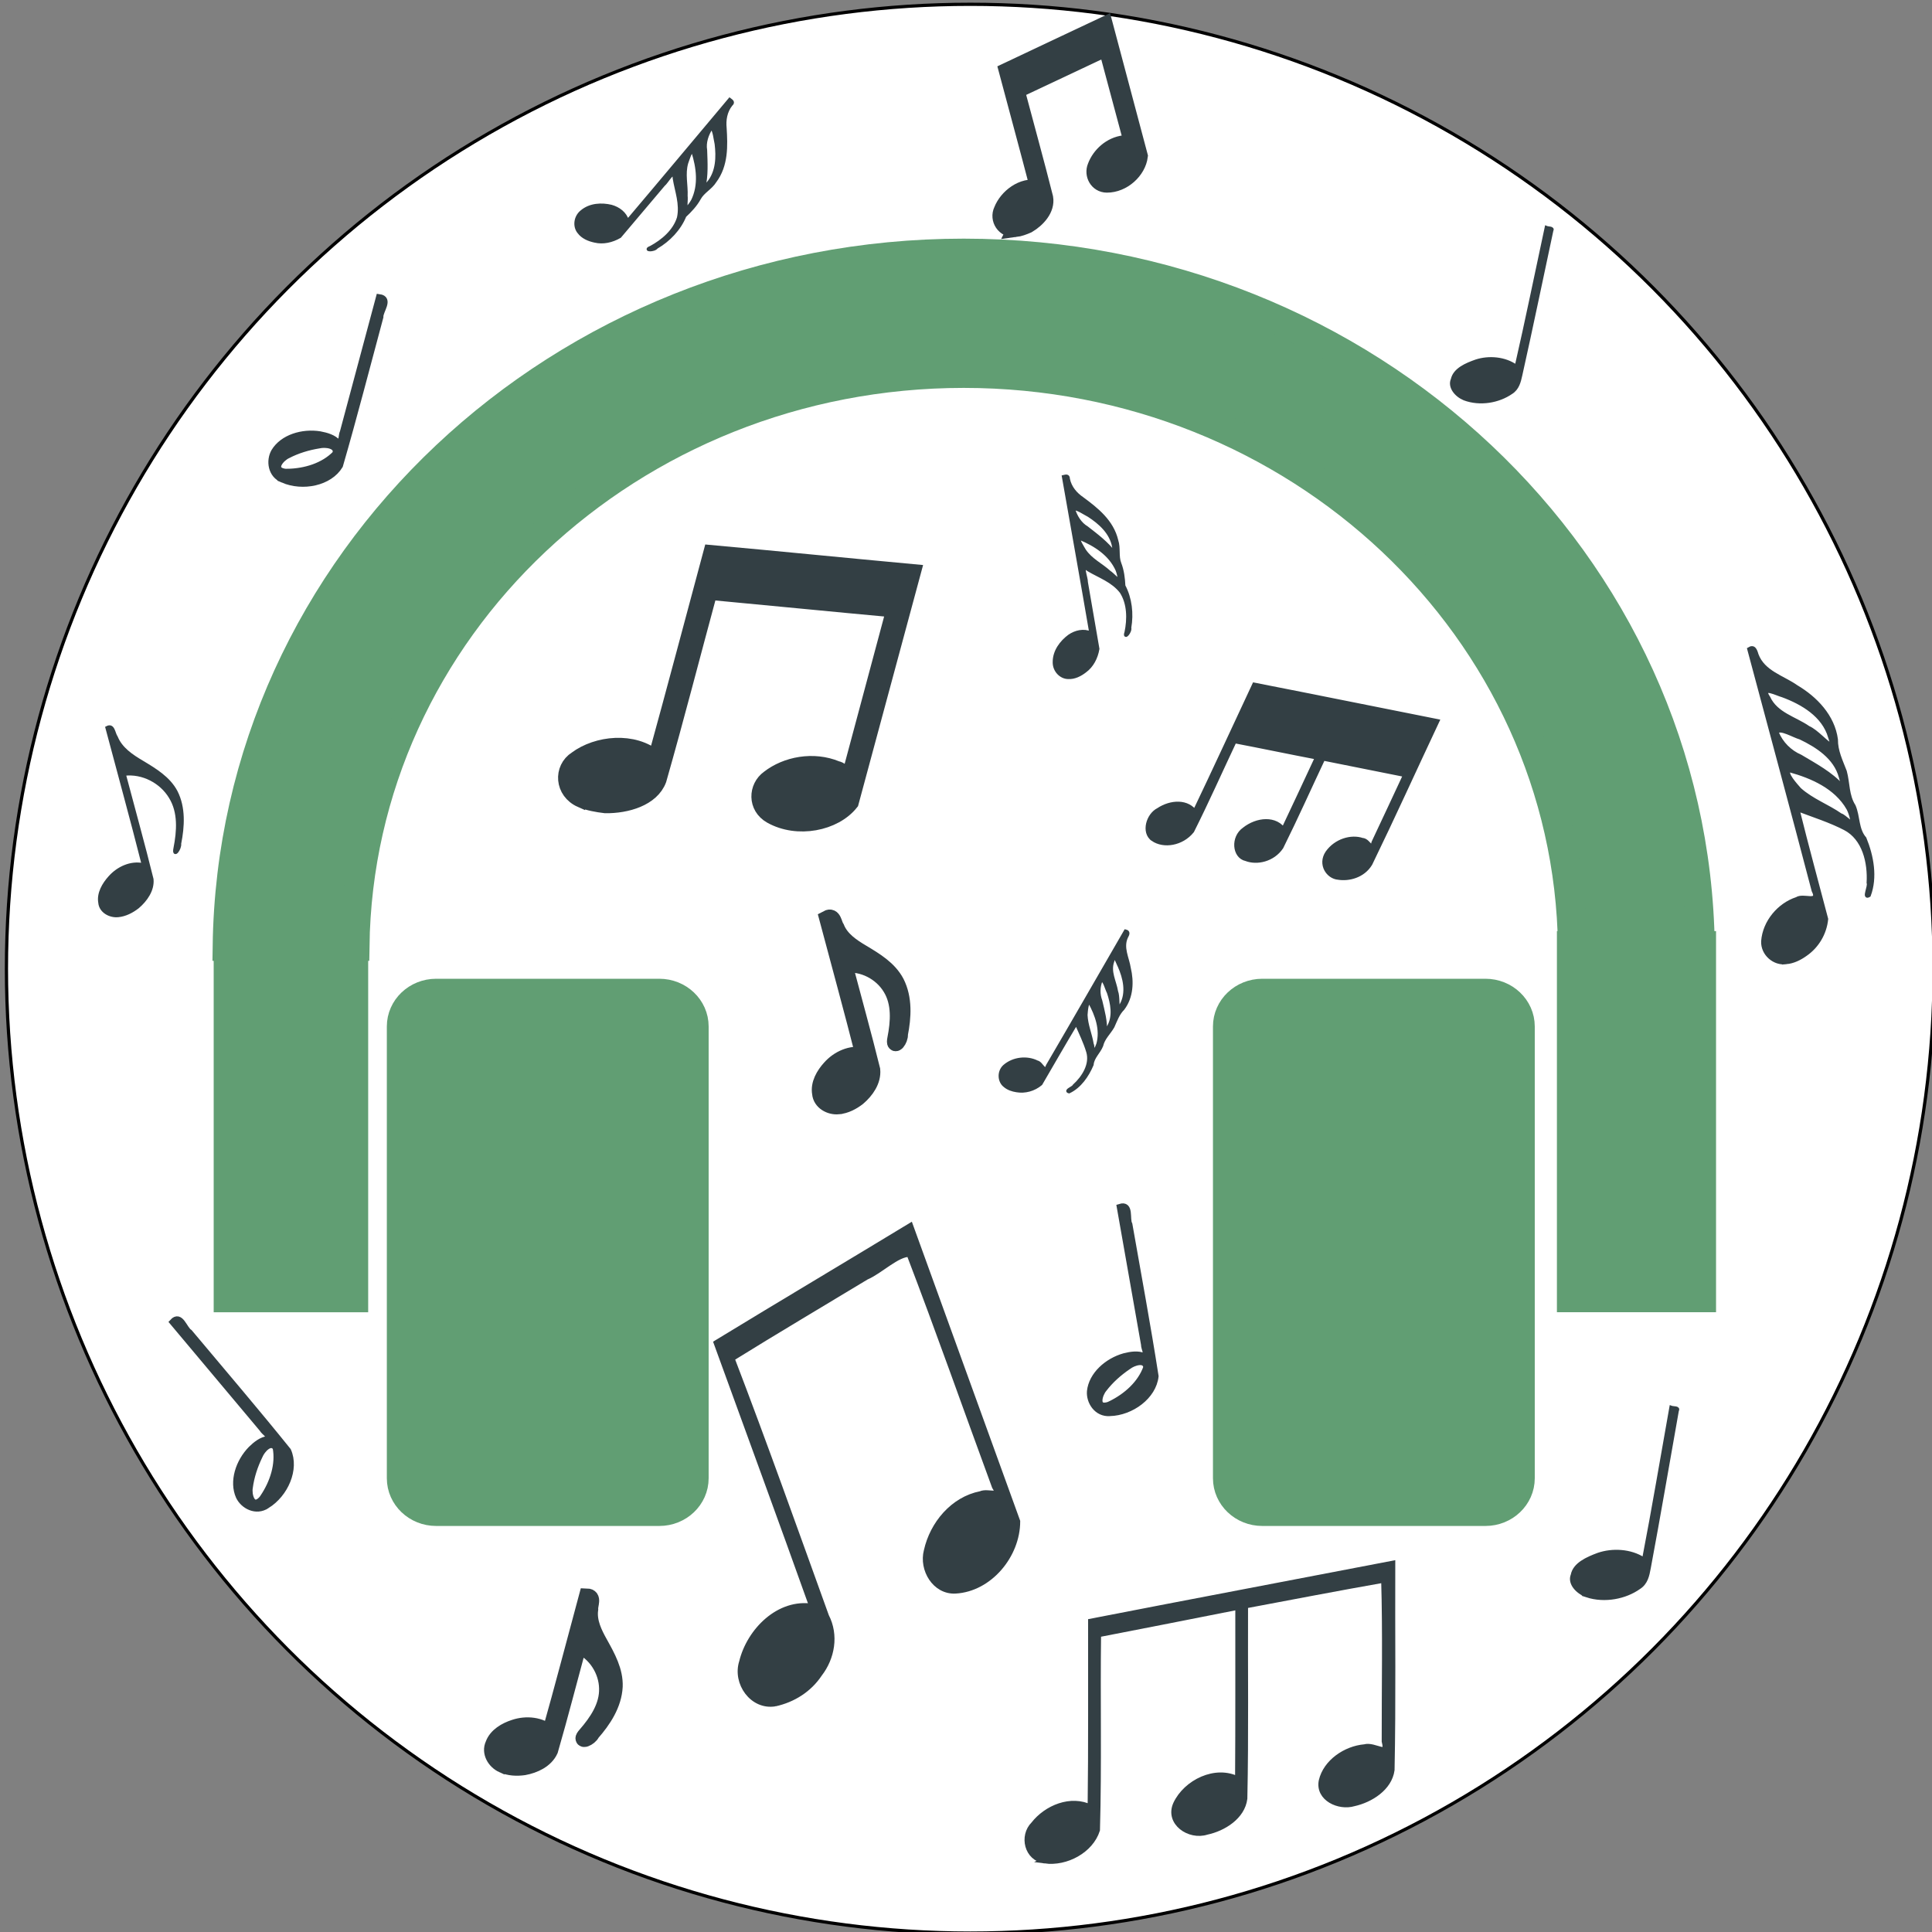 <svg width="600" height="600" xmlns="http://www.w3.org/2000/svg">
 <rect width="100%" height="100%" fill="#808080" stroke="none"/>
 <g>
  <title>Layer 1</title>
  <ellipse fill="#ffffff" cx="301.333" cy="300.833" id="svg_1" rx="299.333" ry="299.5" stroke="#000"/>
  <path fill="none" stroke="#000" stroke-width="5" d="m280.088,643.923l0.569,0l0.176,-0.541l0.176,0.541l0.569,0l-0.46,0.334l0.176,0.541l-0.46,-0.334l-0.46,0.334l0.176,-0.541l-0.46,-0.334z" id="svg_30"/>
  <path stroke="#619E73" id="svg_3" d="m472.135,459.088c0,5.697 -4.843,10.313 -10.821,10.313l-69.298,0c-5.978,0 -10.821,-4.616 -10.821,-10.313l0,-140.314c0,-5.697 4.843,-10.313 10.821,-10.313l69.298,0c5.978,0 10.821,4.616 10.821,10.313l0,140.314zm-256.56,0c0,5.697 -4.844,10.313 -10.821,10.313l-69.299,0c-5.977,0 -10.821,-4.616 -10.821,-10.313l0,-140.314c0,-5.697 4.844,-10.313 10.821,-10.313l69.299,0c5.977,0 10.821,4.616 10.821,10.313l0,140.314zm83.721,-380.475c-125.398,0 -227.192,96.138 -228.755,215.284l39.7,0c1.287,-98.475 85.423,-177.93 189.055,-177.93c103.632,0 187.768,79.455 189.04,177.93l39.699,0c-1.547,-119.146 -103.371,-215.284 -228.74,-215.284l0,0zm-228.434,324.423l38.98,0l0,-109.358l-38.98,0l0,109.358zm417.152,-109.373l0,109.359l40.419,0l0,-109.359l-40.419,0z" stroke-width="9" fill="#619E73"/>
  <path transform="rotate(10 504.153 466.074)" stroke="#333f44" id="svg_4" d="m498.039,497.1c-3.102,-0.558 -6.076,-2.846 -5.488,-5.583c0.045,-3.415 3.618,-5.825 6.776,-7.674c4.08,-2.267 9.703,-2.985 14.19,-1.06c0.269,-15.954 0.117,-31.913 0.157,-47.869c0.784,0.148 2.49,-0.446 2.096,0.651c-0.038,16.59 0.088,33.181 -0.101,49.77c-0.02,2.251 -0.058,4.69 -2.025,6.474c-3.634,3.683 -9.703,6.127 -15.606,5.291l0,0z" fill="#333f44"/>
  <path transform="rotate(-15 264.158 312.928)" stroke="#333f44" id="svg_5" d="m252.566,341.529c-2.545,-0.418 -4.909,-2.691 -4.429,-5.343c0.243,-2.912 2.623,-5.256 5.018,-6.801c3.187,-2.11 7.545,-2.894 11.057,-1.074c0.206,-14.68 0.089,-29.364 0.12,-44.047c2.215,-0.522 1.499,2.299 2.002,3.603c0.48,3.835 3.125,6.845 5.758,9.532c3.266,3.378 6.735,6.96 7.796,11.639c1.159,5.43 -0.694,10.984 -3.099,15.85c-0.174,1.56 -3.115,3.816 -1.714,0.998c2.359,-4.821 4.309,-10.373 2.698,-15.711c-1.534,-5.327 -6.314,-9.775 -12.004,-10.573c-0.037,11.248 0.09,22.498 -0.135,33.744c-0.559,3.313 -3.518,5.771 -6.484,7.174c-2.046,0.866 -4.354,1.39 -6.583,1.008l0,0z" stroke-width="5" fill="#333f44"/>
  <path transform="rotate(15 228.826 212.24)" stroke="#333f44" id="svg_10" d="m191.474,259.608c-6.245,-0.967 -8.398,-7.72 -4.675,-11.766c4.941,-6.258 15.51,-10.476 23.791,-6.528c0.165,-22.035 0.07,-44.072 0.095,-66.108c20.648,-3.566 41.341,-6.949 61.997,-10.484c-0.045,24.697 -0.089,49.393 -0.134,74.09c-3.236,7.47 -13.692,12.65 -22.797,10.333c-5.421,-1.389 -6.72,-7.379 -3.702,-11.048c4.133,-5.474 11.827,-9.233 19.561,-8.207c2.207,-0.191 5.457,2.868 4.524,-0.593c0,-17.311 0,-34.622 0,-51.933c-18.954,3.266 -37.946,6.378 -56.909,9.609c-0.065,20.145 0.161,40.293 -0.169,60.435c-0.603,6.118 -7.464,10.292 -13.868,11.923c-2.53,0.365 -5.164,0.592 -7.715,0.276l0,0zm49.444,-82.13c9.739,-1.641 19.482,-3.262 29.217,-4.92c1.239,-4.225 -4.305,-1.481 -7.017,-1.378c-16.628,2.81 -33.266,5.578 -49.892,8.399c-1.239,4.225 4.305,1.481 7.017,1.378c6.891,-1.163 13.783,-2.321 20.676,-3.479l0,0z" stroke-width="5" fill="#333f44"/>
  <path id="svg_12" d="m711.704,299.642c-0.084,-0.01 -0.12,-0.109 -0.103,-0.182c0.03,-0.117 0.145,-0.197 0.261,-0.21c0.044,-0.004 0.093,-0.003 0.129,0.025c0.03,-0.012 0.009,-0.058 0.014,-0.086c0,-0.344 0,-0.688 0,-1.032c0.075,-0.011 0.027,0.095 0.04,0.139c-0.001,0.38 0.003,0.76 -0.004,1.139c-0.037,0.142 -0.197,0.232 -0.338,0.209zm0.014,-0.062c0.115,-0.037 0.222,-0.113 0.277,-0.222c0.005,-0.068 -0.08,-0.054 -0.118,-0.031c-0.068,0.034 -0.131,0.078 -0.184,0.133c-0.035,0.032 -0.079,0.131 0.004,0.125l0.012,-0.002l0.01,-0.003l0,0l0,0z" stroke-width="2" stroke="#333f44" fill="#333f44"/>
  <path transform="rotate(-10 344.769 407.147)" stroke="#333f44" id="svg_13" d="m339.152,438.288c-3.963,-0.42 -5.639,-4.56 -4.829,-7.658c1.394,-4.895 6.846,-8.277 12.316,-8.827c2.075,-0.153 4.364,-0.127 6.073,1.039c1.403,-0.496 0.416,-2.454 0.672,-3.628c0,-14.442 0,-28.884 0,-43.326c3.528,-0.458 1.25,3.993 1.872,5.816c-0.023,15.941 0.146,31.884 -0.179,47.824c-1.72,5.957 -9.278,9.732 -15.925,8.761zm0.67,-2.604c5.414,-1.534 10.452,-4.735 13.028,-9.338c0.225,-2.845 -3.77,-2.253 -5.576,-1.293c-3.18,1.42 -6.174,3.285 -8.654,5.564c-1.647,1.349 -3.743,5.494 0.185,5.259l0.543,-0.068l0.474,-0.124l0,0l0,0z" stroke-width="2" fill="#333f44"/>
  <path transform="rotate(-20 258.326 456.246)" stroke="#333f44" id="svg_14" d="m216.906,518.516c-6.925,-1.271 -9.313,-10.15 -5.184,-15.47c5.479,-8.227 17.199,-13.773 26.382,-8.582c0.183,-29.066 0.077,-58.134 0.105,-87.2c22.897,-4.597 45.845,-8.938 68.75,-13.497c-0.05,32.47 -0.099,64.939 -0.149,97.409c-3.588,9.821 -15.184,16.631 -25.28,13.586c-6.011,-1.826 -7.452,-9.701 -4.105,-14.526c4.584,-7.197 13.115,-12.139 21.691,-10.791c2.448,-0.251 6.052,3.77 5.017,-0.779c-0.085,-25.682 0.211,-51.371 -0.219,-77.048c-3.737,-1.408 -10.382,1.832 -15.167,2.094c-16,3.16 -32.033,6.153 -47.996,9.498c0.482,28.457 0.257,56.931 0.185,85.394c0.847,6.497 -2.681,12.618 -8.046,16.004c-4.63,3.418 -10.349,4.65 -15.987,3.908l0,-0z" stroke-width="2" fill="#333f44"/>
  <path transform="rotate(25 400.585 241.632)" stroke="#333f44" id="svg_15" d="m370.083,276.455c-3.234,-0.538 -4.163,-5.708 -2.019,-8.408c2.347,-3.835 6.839,-6.255 10.507,-3.893c0.149,-14.612 0.065,-29.227 0.087,-43.841c18.52,-4.599 37.065,-9.046 55.593,-13.596c-0.053,16.155 0.13,32.316 -0.129,48.467c-0.445,4.167 -3.871,6.934 -6.956,7.799c-2.703,1.028 -6.509,-1.2 -5.869,-5.217c0.792,-4.345 4.403,-7.476 7.875,-7.857c1.719,-0.819 4.559,2.707 3.769,-1.207c0.049,-7.841 0.025,-15.682 0.031,-23.523c-8.646,2.097 -17.29,4.21 -25.935,6.315c-0.052,10.229 0.126,20.465 -0.133,30.688c-0.718,4.457 -4.585,7.404 -8.076,7.635c-3.366,0.812 -6.119,-4.044 -4.052,-7.582c2.178,-4.393 7.152,-7.352 11.055,-4.689c0.075,-8.574 0.032,-17.149 0.043,-25.723c-8.674,2.194 -17.377,4.219 -26.052,6.413c-0.058,10.357 0.142,20.726 -0.158,31.073c-1.176,4.744 -5.703,7.817 -9.58,7.146l0,0l0,0zm22.904,-44.666c4.256,-1.052 8.519,-2.063 12.764,-3.179c0.667,-3.796 -4.047,0.024 -5.728,-0.367c-6.734,1.647 -13.471,3.272 -20.203,4.93c-0.512,3.659 3.452,0.347 5.076,0.594c2.696,-0.661 5.393,-1.32 8.09,-1.978l0,0zm-0.489,-4.918c4.458,-1.089 8.918,-2.164 13.375,-3.265c0.37,-3.665 -3.865,-0.078 -5.518,-0.434c-6.827,1.658 -13.651,3.336 -20.476,5.006c-0.627,3.542 3.289,0.358 4.838,0.59c2.593,-0.633 5.187,-1.266 7.781,-1.897l0,0zm27.825,-1.823c4.216,-1.027 8.432,-2.055 12.648,-3.082c0.396,-3.654 -3.729,-0.252 -5.413,-0.526c-6.822,1.662 -13.643,3.337 -20.464,5.006c-0.804,3.097 1.942,1.106 3.36,1.006c3.29,-0.801 6.579,-1.602 9.869,-2.403zm-27.302,-3.273c4.264,-1.044 8.529,-2.088 12.793,-3.132c0.718,-3.728 -3.24,-0.505 -4.825,-0.713c-7.04,1.758 -14.079,3.523 -21.122,5.263c-0.408,3.818 4.246,-0.104 5.979,0.332c2.392,-0.581 4.784,-1.164 7.175,-1.75l0,0zm27.069,-1.711c4.294,-1.046 8.587,-2.092 12.88,-3.139c0.509,-3.51 -3.26,-0.368 -4.795,-0.602c-7.046,1.724 -14.096,3.424 -21.141,5.158c-0.109,3.616 4.451,-0.143 6.376,0.207c2.226,-0.54 4.453,-1.081 6.679,-1.624l0,0zm-0.087,-4.954c4.28,-1.068 8.581,-2.04 12.846,-3.171c0.639,-3.711 -4.112,0.12 -5.776,-0.307c-6.636,1.609 -13.297,3.098 -19.918,4.774c-0.709,3.927 4.126,0.013 5.857,0.407c2.33,-0.569 4.66,-1.136 6.99,-1.703l0,0z" stroke-width="2" fill="#333f44"/>
  <path transform="rotate(-10 335.895 178.411)" id="svg_17" d="m326.242,209.181c-2.208,-0.41 -3.909,-2.828 -3.42,-5.416c0.58,-3.416 3.29,-5.823 5.947,-7.16c2.149,-1.001 4.774,-1.167 6.818,0.236c0.081,-16.44 0.036,-32.88 0.048,-49.321c0.721,-0.035 1.548,-0.207 1.351,0.954c0.059,2.737 1.479,5.046 3.243,6.758c3.748,3.953 7.902,8.525 8.232,14.716c0.353,2.425 -0.784,4.813 -0.303,7.167c0.46,2.321 0.323,4.73 0.032,7.062c1.365,4.187 1.035,9.007 -0.452,13.095c0.137,1.278 -2.507,3.362 -1.349,1.233c1.564,-3.883 2.387,-8.66 0.691,-12.656c-2.054,-3.873 -5.793,-5.859 -8.858,-8.503c-2.134,-2.458 -0.983,2.318 -1.301,3.742c-0.047,6.985 -0.051,13.97 -0.074,20.955c-0.955,2.661 -2.707,4.914 -5.041,6.069c-1.711,0.914 -3.676,1.518 -5.564,1.069l0,0zm20.808,-30.111c-1.322,-5.425 -5.529,-9.101 -9.635,-11.751c-1.124,-0.18 0.333,2.932 0.649,3.896c1.471,3.3 4.367,5.247 6.456,7.973c0.911,0.864 1.948,2.646 2.659,3.122c0.103,-1.075 0.041,-2.178 -0.129,-3.24l0,0zm0.166,-7.4c-0.021,-4.56 -3.015,-8.194 -5.916,-10.908c-1.353,-1.024 -2.989,-2.749 -4.378,-2.956c0.264,2.538 1.259,5.023 3.086,6.58c2.6,2.886 5.348,5.765 7.152,9.39c0.208,-0.63 0.024,-1.434 0.057,-2.106z" stroke="#333f44" fill="#333f44"/>
  <path id="svg_18" d="m639.55,265.604c-0.061,-0.01 -0.108,-0.068 -0.094,-0.131c0.016,-0.082 0.091,-0.141 0.164,-0.173c0.059,-0.024 0.132,-0.028 0.188,0.006c0.002,-0.397 0.001,-0.794 0.001,-1.19c0.02,-0.001 0.043,-0.005 0.037,0.023c0.002,0.066 0.041,0.122 0.089,0.163c0.103,0.095 0.218,0.206 0.227,0.355c0.01,0.059 -0.022,0.116 -0.008,0.173c0.013,0.056 0.009,0.114 0.001,0.17c0.038,0.101 0.029,0.217 -0.012,0.316c0.004,0.031 -0.069,0.081 -0.037,0.03c0.043,-0.094 0.066,-0.209 0.019,-0.305c-0.057,-0.093 -0.16,-0.141 -0.244,-0.205c-0.059,-0.059 -0.027,0.056 -0.036,0.09c-0.001,0.169 -0.001,0.337 -0.002,0.506c-0.026,0.064 -0.075,0.119 -0.139,0.146c-0.047,0.022 -0.101,0.037 -0.154,0.026l0,0zm0.574,-0.727c-0.036,-0.131 -0.153,-0.22 -0.266,-0.284c-0.031,-0.004 0.009,0.071 0.018,0.094c0.041,0.08 0.121,0.127 0.178,0.192c0.025,0.021 0.054,0.064 0.073,0.075c0.003,-0.026 0.001,-0.053 -0.004,-0.078l0,0zm0.005,-0.179c-0.001,-0.11 -0.083,-0.198 -0.163,-0.263c-0.037,-0.025 -0.083,-0.066 -0.121,-0.071c0.007,0.061 0.035,0.121 0.085,0.159c0.072,0.07 0.148,0.139 0.197,0.227c0.006,-0.015 0.001,-0.035 0.002,-0.051z" stroke="#000" fill="#333f44"/>
  <path transform="rotate(30 334.515 315.325)" id="svg_19" d="m326.05,345.504c-2.254,-0.258 -3.934,-2.795 -3.205,-5.165c1.208,-3.567 4.691,-6.033 8.155,-6.23c1.427,-0.508 3.921,2.028 3.368,-0.663c0.091,-16.102 0.045,-32.204 0.057,-48.306c1.081,-0.346 1.17,0.519 1.188,1.487c0.335,3.618 3.595,5.448 5.6,7.954c2.892,3.064 5.171,7.303 4.604,11.82c-0.58,2.156 -0.157,4.224 0.056,6.397c0.013,2.346 -0.786,4.584 -0.076,6.89c0.316,2.233 -0.608,4.483 0.382,6.587c0.451,3.698 0.131,7.796 -1.976,10.859c-1.336,0.391 0.558,-1.693 0.438,-2.409c1.185,-3.698 1.366,-8.467 -1.601,-11.275c-2.323,-2.193 -4.978,-3.938 -7.51,-5.831c-0.135,7.257 -0.091,14.517 -0.129,21.776c-0.955,2.641 -3.005,4.68 -5.488,5.587c-1.227,0.477 -2.562,0.755 -3.863,0.522l0,0zm18.54,-25.626c-1.191,-4.609 -4.979,-7.732 -8.677,-9.983c-0.988,0.117 0.437,2.967 0.916,3.965c1.665,2.647 4.202,4.454 6.149,6.845c0.647,0.296 1.959,3.223 1.761,1.203c0.025,-0.679 -0.019,-1.364 -0.149,-2.029l0,0zm0.147,-6.287c0.002,-3.881 -2.73,-6.964 -5.337,-9.276c-1.128,-0.693 -3.152,-2.919 -3.908,-2.216c0.278,2.271 1.414,4.276 3.094,5.654c2.227,2.381 4.634,4.688 6.12,7.708c0.145,-0.563 0.009,-1.267 0.03,-1.87zm0.002,-7.934c-0.076,-4.4 -3.333,-7.782 -6.492,-10.097c-0.883,-0.507 -3.467,-2.986 -2.589,-0.361c0.587,3.473 3.73,5.142 5.721,7.585c1.345,1.109 2.516,3.824 3.381,4.465c0.027,-0.53 -0.007,-1.061 -0.02,-1.591l0,0z" stroke="#333f44" fill="#333f44"/>
  <path transform="rotate(-15 555.811 248.386)" id="svg_21" d="m541.703,296.935c-3.756,-0.416 -6.556,-4.496 -5.341,-8.309c2.013,-5.739 7.819,-9.705 13.591,-10.022c2.379,-0.817 6.535,3.263 5.613,-1.066c0.152,-25.903 0.076,-51.807 0.094,-77.71c1.802,-0.557 1.95,0.834 1.98,2.392c0.558,5.82 5.992,8.765 9.334,12.795c4.819,4.929 8.618,11.748 7.674,19.015c-0.966,3.468 -0.262,6.795 0.094,10.291c0.021,3.774 -1.31,7.375 -0.127,11.084c0.526,3.591 -1.014,7.211 0.637,10.597c0.751,5.949 0.218,12.541 -3.293,17.469c-2.227,0.63 0.931,-2.723 0.729,-3.875c1.976,-5.949 2.277,-13.621 -2.669,-18.137c-3.871,-3.528 -8.296,-6.334 -12.516,-9.38c-0.224,11.674 -0.152,23.354 -0.216,35.031c-1.592,4.248 -5.009,7.528 -9.147,8.987c-2.045,0.767 -4.269,1.215 -6.438,0.839l0,0zm30.9,-41.225c-1.985,-7.414 -8.298,-12.439 -14.461,-16.06c-1.646,0.188 0.728,4.773 1.526,6.379c2.774,4.259 7.003,7.165 10.248,11.011c1.078,0.476 3.266,5.185 2.936,1.935c0.041,-1.092 -0.031,-2.194 -0.248,-3.264l0,0zm0.245,-10.114c0.004,-6.243 -4.551,-11.203 -8.894,-14.923c-1.88,-1.114 -5.253,-4.695 -6.513,-3.565c0.463,3.654 2.356,6.879 5.157,9.096c3.712,3.83 7.724,7.541 10.201,12.399c0.242,-0.905 0.015,-2.038 0.05,-3.008zm0.004,-12.764c-0.126,-7.078 -5.554,-12.52 -10.819,-16.243c-1.471,-0.816 -5.779,-4.804 -4.316,-0.581c0.979,5.586 6.216,8.272 9.535,12.201c2.242,1.784 4.193,6.151 5.635,7.182c0.044,-0.853 -0.012,-1.707 -0.034,-2.559l0,0z" stroke="#333f44" fill="#333f44"/>
  <path id="svg_22" d="m788.841,396.265c-0.06,-0.006 -0.105,-0.069 -0.085,-0.127c0.032,-0.088 0.125,-0.149 0.217,-0.154c0.038,-0.013 0.104,0.05 0.09,-0.016c0.002,-0.397 0.001,-0.795 0.002,-1.192c0.029,-0.009 0.031,0.013 0.032,0.037c0.009,0.089 0.096,0.134 0.149,0.196c0.077,0.076 0.138,0.18 0.123,0.292c-0.015,0.053 -0.004,0.104 0.002,0.158c0,0.058 -0.021,0.113 -0.002,0.17c0.008,0.055 -0.016,0.111 0.01,0.163c0.012,0.091 0.003,0.192 -0.053,0.268c-0.036,0.01 0.015,-0.042 0.012,-0.059c0.032,-0.091 0.036,-0.209 -0.043,-0.278c-0.062,-0.054 -0.133,-0.097 -0.2,-0.144c-0.004,0.179 -0.002,0.358 -0.003,0.537c-0.025,0.065 -0.08,0.115 -0.146,0.138c-0.033,0.012 -0.068,0.019 -0.103,0.013l0,0zm0.494,-0.632c-0.032,-0.114 -0.133,-0.191 -0.231,-0.246c-0.026,0.003 0.012,0.073 0.024,0.098c0.044,0.065 0.112,0.11 0.164,0.169c0.017,0.007 0.052,0.08 0.047,0.03c0.001,-0.017 -0.001,-0.034 -0.004,-0.05l0,0zm0.004,-0.155c0,-0.096 -0.073,-0.172 -0.142,-0.229c-0.03,-0.017 -0.084,-0.072 -0.104,-0.055c0.007,0.056 0.038,0.106 0.082,0.14c0.059,0.059 0.123,0.116 0.163,0.19c0.004,-0.014 0,-0.031 0.001,-0.046zm0,-0.196c-0.002,-0.109 -0.089,-0.192 -0.173,-0.249c-0.024,-0.013 -0.092,-0.074 -0.069,-0.009c0.016,0.086 0.099,0.127 0.152,0.187c0.036,0.027 0.067,0.094 0.09,0.11c0.001,-0.013 -0,-0.026 -0.001,-0.039l0,0z" stroke="#333f44" fill="#333f44"/>
  <path transform="rotate(15 101.349 120.306)" stroke="#333f44" id="svg_23" d="m95.732,151.447c-3.963,-0.42 -5.639,-4.56 -4.829,-7.658c1.394,-4.895 6.846,-8.277 12.316,-8.827c2.075,-0.153 4.364,-0.127 6.073,1.039c1.403,-0.496 0.416,-2.454 0.672,-3.628c0,-14.442 0,-28.884 0,-43.326c3.528,-0.458 1.25,3.993 1.872,5.816c-0.023,15.941 0.146,31.884 -0.179,47.824c-1.72,5.957 -9.278,9.732 -15.925,8.761zm0.67,-2.604c5.414,-1.534 10.452,-4.735 13.028,-9.338c0.225,-2.845 -3.77,-2.253 -5.576,-1.293c-3.18,1.42 -6.174,3.285 -8.654,5.564c-1.647,1.349 -3.743,5.494 0.185,5.259l0.543,-0.068l0.474,-0.124l0,0l0,0z" stroke-width="2" fill="#333f44"/>
  <path transform="rotate(-15 327.51 39.872)" stroke="#333f44" id="svg_24" d="m307.575,66.902c-3.333,-0.552 -4.482,-4.405 -2.495,-6.714c2.637,-3.571 8.278,-5.978 12.697,-3.725c0.088,-12.574 0.037,-25.149 0.051,-37.724c11.02,-2.035 22.063,-3.965 33.087,-5.982c-0.024,14.093 -0.048,28.186 -0.072,42.279c-1.727,4.263 -7.307,7.218 -12.167,5.897c-2.893,-0.793 -3.586,-4.21 -1.976,-6.305c2.206,-3.124 6.312,-5.269 10.439,-4.684c1.178,-0.109 2.912,1.636 2.415,-0.338c0,-9.878 0,-19.757 0,-29.635c-10.116,1.864 -20.251,3.639 -30.372,5.483c-0.035,11.495 0.086,22.993 -0.09,34.487c-0.322,3.491 -3.983,5.873 -7.401,6.804c-1.35,0.208 -2.756,0.338 -4.118,0.158l0,0zm26.388,-46.867c5.197,-0.936 10.397,-1.861 15.593,-2.808c0.661,-2.411 -2.298,-0.845 -3.745,-0.786c-8.874,1.603 -17.754,3.183 -26.627,4.793c-0.661,2.411 2.298,0.845 3.745,0.786c3.678,-0.663 7.356,-1.325 11.034,-1.985l0,0z" stroke-width="5" fill="#333f44"/>
  <path id="svg_25" d="m324.512,577.722c-5.434,-0.71 -6.993,-7.529 -3.392,-11.091c3.943,-5.058 11.489,-8.25 17.651,-5.135c0.251,-19.274 0.109,-38.551 0.147,-57.827c31.112,-6.066 62.267,-11.931 93.393,-17.933c-0.09,21.309 0.219,42.625 -0.217,63.929c-0.747,5.496 -6.503,9.145 -11.686,10.287c-4.541,1.356 -10.935,-1.582 -9.86,-6.882c1.33,-5.731 7.397,-9.861 13.23,-10.363c3.124,-0.936 7.747,3.519 6.322,-1.938c-0.029,-16.758 0.323,-33.539 -0.173,-50.282c-14.385,2.529 -28.912,5.333 -43.336,8.042c-0.086,20.004 0.205,40.014 -0.216,60.013c-0.674,5.515 -6.463,9.155 -11.649,10.25c-5.276,1.703 -11.959,-2.833 -9.414,-8.483c3.107,-6.656 12.242,-11.23 19.252,-7.528c0.125,-17.961 0.055,-35.923 0.073,-53.885c-14.552,2.908 -29.122,5.733 -43.688,8.574c-0.269,20.273 0.228,40.565 -0.344,60.827c-2.002,6.276 -9.554,10.299 -16.094,9.426l0,0z" stroke-width="2" stroke="#333f44" fill="#333f44"/>
  <path transform="rotate(15 174.685 523.454)" stroke="#333f44" id="svg_26" d="m163.092,552.055c-2.545,-0.418 -4.909,-2.691 -4.429,-5.343c0.243,-2.912 2.623,-5.256 5.018,-6.801c3.187,-2.11 7.545,-2.894 11.057,-1.074c0.206,-14.68 0.088,-29.364 0.12,-44.047c2.215,-0.522 1.499,2.299 2.002,3.603c0.48,3.835 3.125,6.845 5.758,9.532c3.266,3.378 6.735,6.96 7.796,11.639c1.159,5.43 -0.694,10.984 -3.099,15.85c-0.174,1.56 -3.115,3.816 -1.714,0.998c2.359,-4.821 4.309,-10.373 2.698,-15.711c-1.534,-5.327 -6.314,-9.775 -12.004,-10.573c-0.037,11.248 0.09,22.498 -0.135,33.744c-0.559,3.313 -3.518,5.771 -6.484,7.174c-2.046,0.866 -4.354,1.39 -6.583,1.008l0,0z" stroke-width="5" fill="#333f44"/>
  <path transform="rotate(12 465.995 96.996)" stroke="#333f44" id="svg_27" d="m460.582,125.608c-2.746,-0.515 -5.379,-2.624 -4.858,-5.149c0.04,-3.15 3.203,-5.372 5.999,-7.077c3.612,-2.091 8.591,-2.753 12.563,-0.977c0.238,-14.713 0.104,-29.43 0.139,-44.144c0.694,0.137 2.205,-0.411 1.855,0.6c-0.034,15.299 0.078,30.599 -0.089,45.897c-0.018,2.076 -0.051,4.325 -1.793,5.971c-3.218,3.397 -8.59,5.651 -13.817,4.879l0,0z" fill="#333f44"/>
  <path transform="rotate(40 206.948 54.727)" id="svg_28" d="m197.295,85.497c-2.208,-0.41 -3.909,-2.828 -3.42,-5.416c0.58,-3.416 3.29,-5.823 5.947,-7.16c2.149,-1.001 4.774,-1.167 6.818,0.236c0.081,-16.44 0.036,-32.88 0.048,-49.321c0.721,-0.035 1.548,-0.207 1.351,0.954c0.059,2.737 1.479,5.046 3.243,6.758c3.748,3.953 7.902,8.525 8.232,14.716c0.353,2.425 -0.784,4.813 -0.303,7.167c0.46,2.321 0.323,4.73 0.032,7.062c1.365,4.187 1.035,9.007 -0.452,13.095c0.137,1.278 -2.507,3.362 -1.349,1.233c1.564,-3.883 2.387,-8.66 0.691,-12.656c-2.054,-3.873 -5.793,-5.859 -8.858,-8.503c-2.134,-2.458 -0.983,2.318 -1.301,3.742c-0.047,6.985 -0.051,13.97 -0.074,20.955c-0.955,2.661 -2.707,4.914 -5.041,6.069c-1.711,0.914 -3.676,1.518 -5.564,1.069l0,0zm20.808,-30.111c-1.322,-5.425 -5.529,-9.101 -9.635,-11.751c-1.124,-0.18 0.333,2.932 0.649,3.896c1.471,3.3 4.367,5.247 6.456,7.973c0.911,0.864 1.948,2.646 2.659,3.122c0.103,-1.075 0.041,-2.178 -0.129,-3.24l0,0zm0.166,-7.4c-0.021,-4.56 -3.015,-8.194 -5.916,-10.908c-1.353,-1.024 -2.989,-2.749 -4.378,-2.956c0.264,2.538 1.259,5.023 3.086,6.58c2.6,2.886 5.348,5.765 7.152,9.39c0.208,-0.63 0.024,-1.434 0.057,-2.106z" stroke="#333f44" fill="#333f44"/>
  <path transform="rotate(-15 40.474 253.718)" stroke="#333f44" id="svg_29" d="m28.882,282.318c-2.545,-0.418 -4.909,-2.691 -4.429,-5.343c0.243,-2.912 2.623,-5.256 5.018,-6.801c3.187,-2.11 7.545,-2.894 11.057,-1.074c0.206,-14.68 0.088,-29.364 0.12,-44.047c2.215,-0.522 1.499,2.299 2.002,3.603c0.48,3.835 3.125,6.845 5.758,9.532c3.266,3.378 6.735,6.96 7.796,11.639c1.159,5.43 -0.694,10.984 -3.099,15.85c-0.174,1.56 -3.115,3.816 -1.714,0.998c2.359,-4.821 4.309,-10.373 2.698,-15.711c-1.534,-5.327 -6.314,-9.775 -12.004,-10.573c-0.037,11.248 0.09,22.498 -0.135,33.744c-0.559,3.313 -3.518,5.771 -6.484,7.174c-2.046,0.866 -4.354,1.39 -6.583,1.008l0,0z" fill="#333f44"/>
  <path transform="rotate(-40 67.138 440.042)" stroke="#333f44" id="svg_31" d="m61.521,471.183c-3.963,-0.42 -5.639,-4.56 -4.829,-7.658c1.394,-4.895 6.846,-8.277 12.316,-8.827c2.075,-0.153 4.364,-0.127 6.073,1.039c1.403,-0.496 0.416,-2.454 0.672,-3.628c0,-14.442 0,-28.884 0,-43.326c3.528,-0.458 1.25,3.993 1.872,5.816c-0.023,15.941 0.146,31.884 -0.179,47.824c-1.72,5.957 -9.278,9.732 -15.925,8.761zm0.67,-2.604c5.414,-1.534 10.452,-4.735 13.028,-9.338c0.225,-2.845 -3.77,-2.253 -5.576,-1.293c-3.18,1.42 -6.174,3.285 -8.654,5.564c-1.647,1.349 -3.743,5.494 0.185,5.259l0.543,-0.068l0.474,-0.124l0,0l0,0z" stroke-width="2" fill="#333f44"/>
 </g>

</svg>